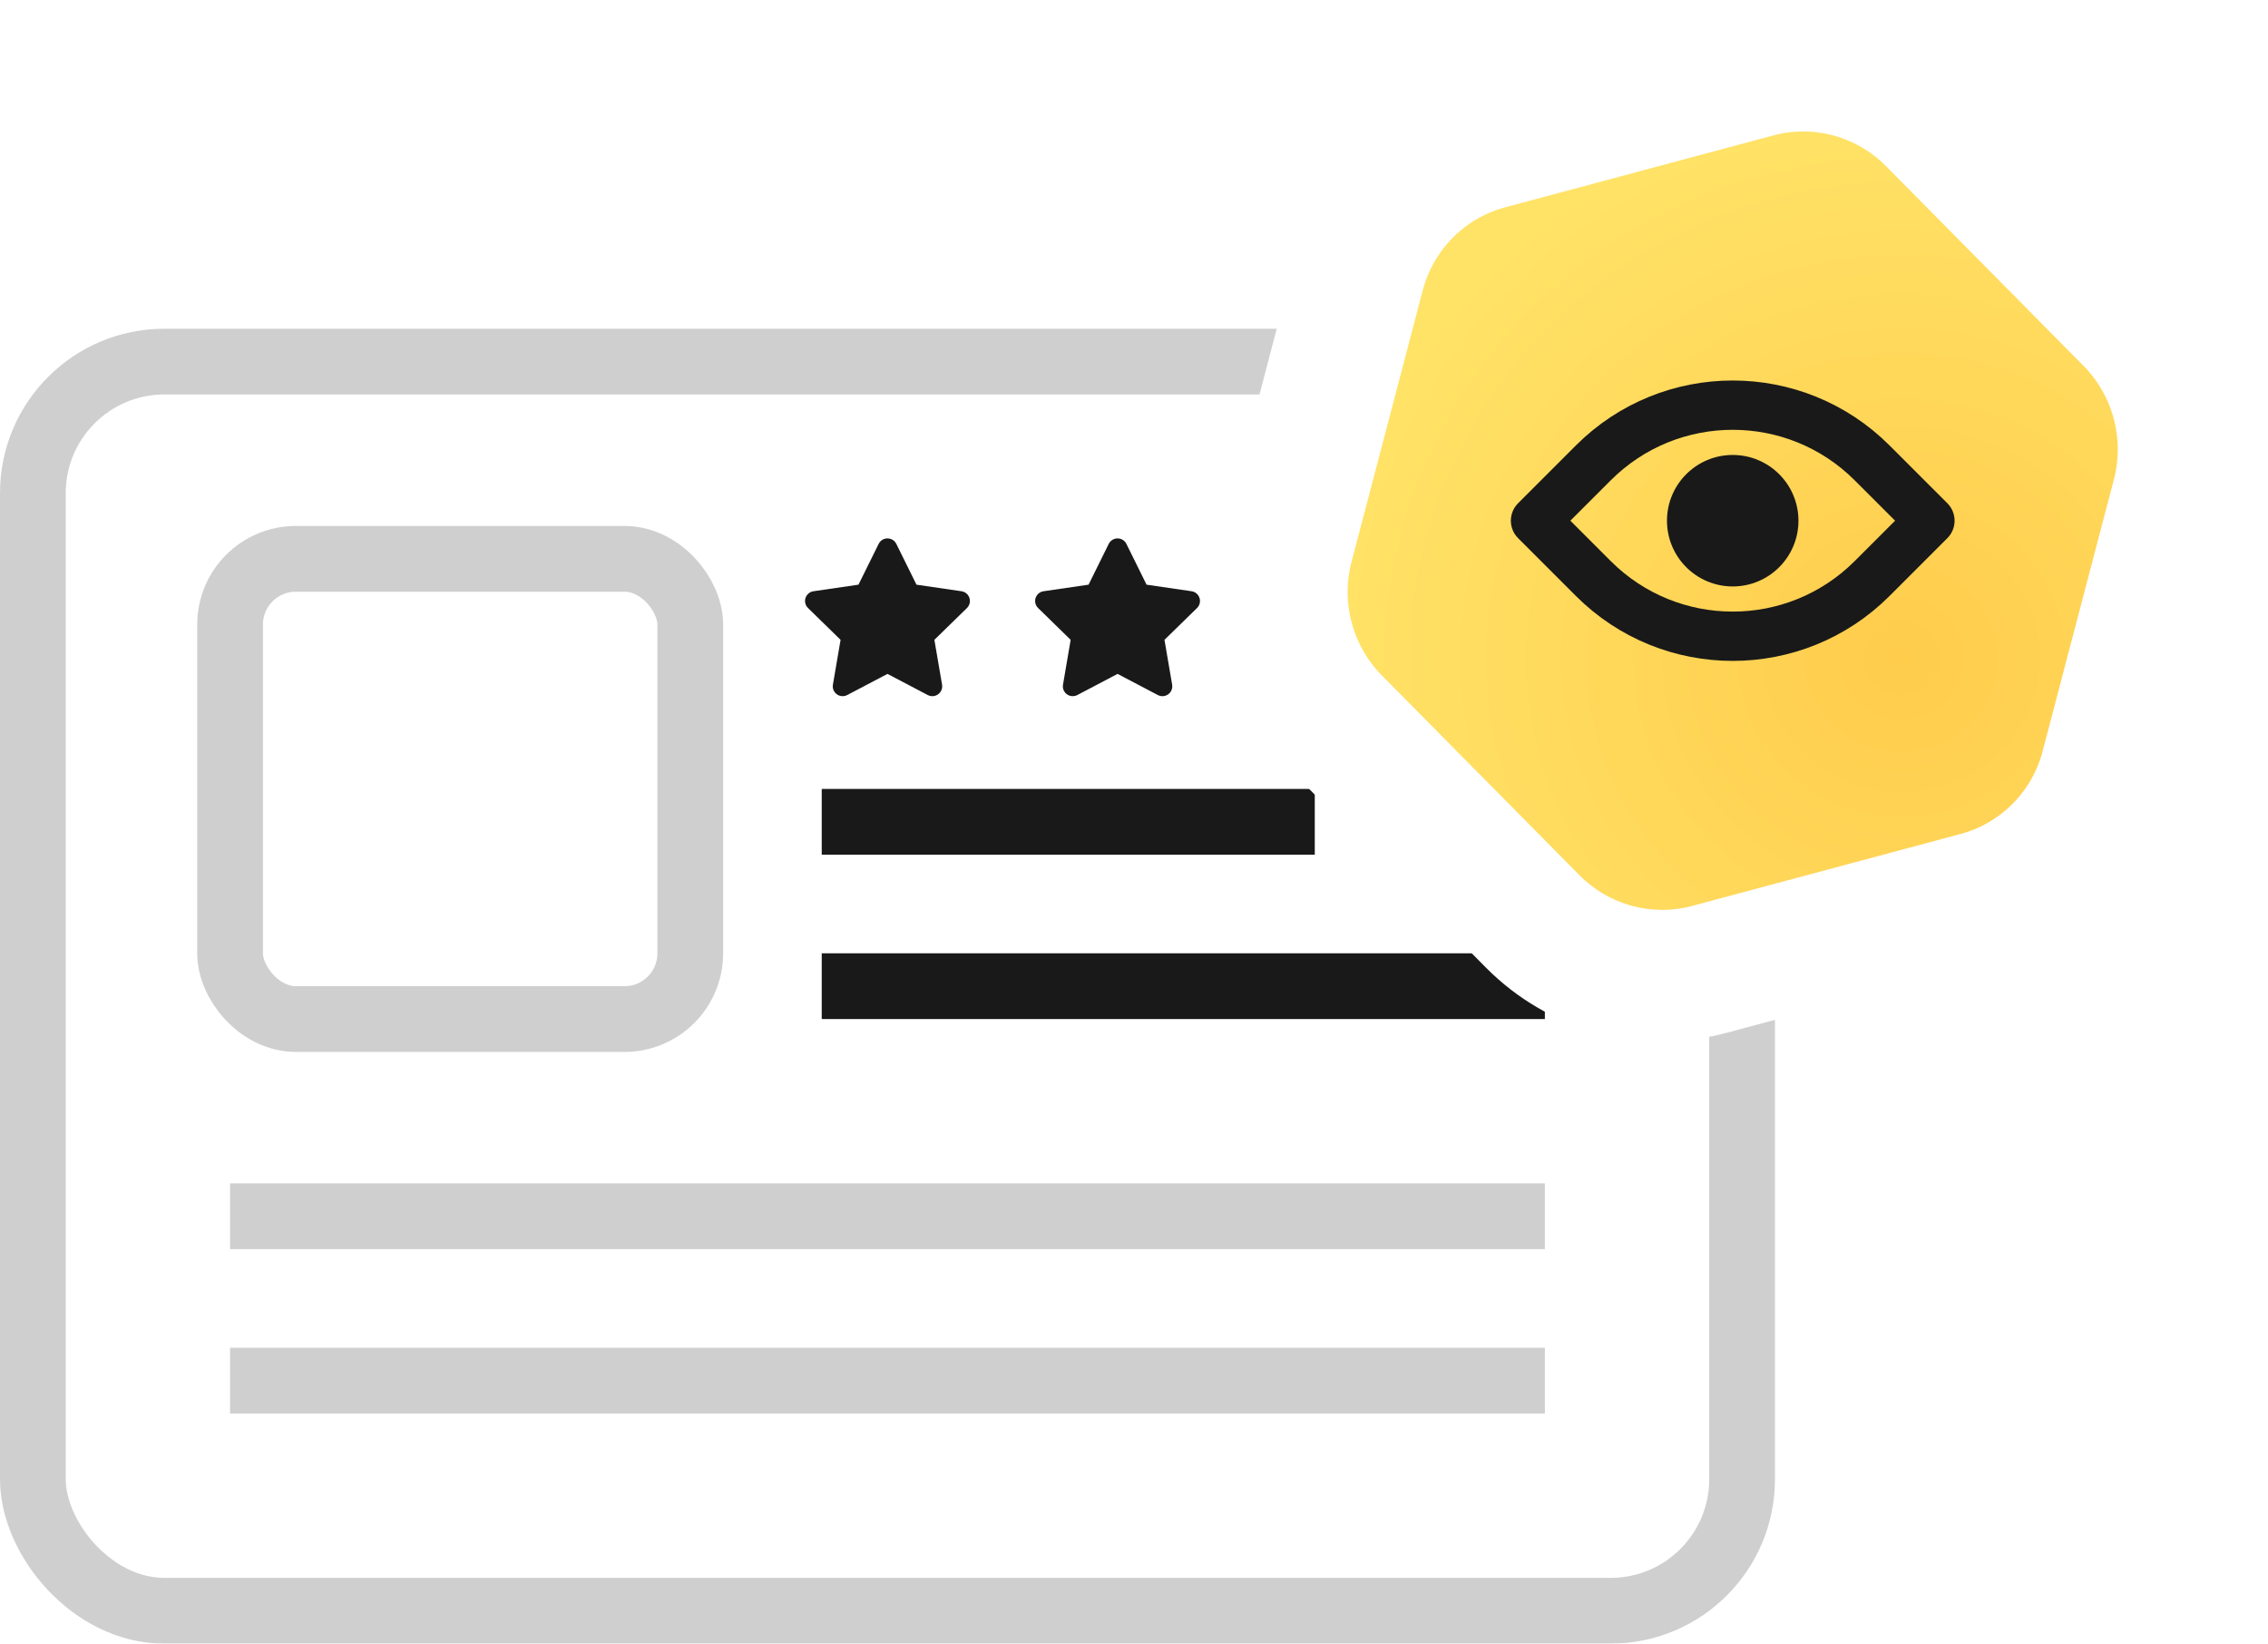 <svg xmlns="http://www.w3.org/2000/svg" width="69" height="50" viewBox="0 0 69 50">
    <defs>
        <filter id="prefix__a" width="103.8%" height="105.3%" x="-1.9%" y="-2.6%" filterUnits="objectBoundingBox">
            <feGaussianBlur in="SourceGraphic"/>
        </filter>
        <filter id="prefix__c" width="134.1%" height="133.8%" x="-17.1%" y="-16.9%" filterUnits="objectBoundingBox">
            <feGaussianBlur in="SourceGraphic"/>
        </filter>
        <radialGradient id="prefix__b" cx="68.166%" cy="65.098%" r="62.366%" fx="68.166%" fy="65.098%" gradientTransform="matrix(1 0 0 .989 0 .007)">
            <stop offset="0%" stop-color="#FFCC4C"/>
            <stop offset="100%" stop-color="#FFE367"/>
        </radialGradient>
    </defs>
    <g fill="none" fill-rule="evenodd" transform="translate(-11 3)">
        <rect width="52" height="38" x="12" y="8" fill-rule="nonzero" stroke="#CFCFCF" stroke-width="2" filter="url(#prefix__a)" rx="4"/>
        <rect width="14" height="14" x="18" y="14" stroke="#CFCFCF" stroke-width="2" rx="2"/>
        <path fill="#191919" d="M36 21H51V23H36z"/>
        <path fill="#CFCFCF" d="M18 33H58V35H18z"/>
        <path fill="#191919" d="M36 26H58V28H36z"/>
        <path fill="#CFCFCF" d="M18 38H58V40H18z"/>
        <path fill="#191919" d="M38 17.5l-1.225.644c-.147.077-.328.02-.405-.126-.031-.058-.042-.125-.03-.19l.233-1.364-.99-.967c-.12-.115-.122-.305-.006-.424.046-.047.106-.078.171-.087l1.37-.2.613-1.24c.073-.15.253-.21.402-.137.059.029.107.077.136.136l.613 1.241 1.37.2c.164.023.277.176.253.34-.01.065-.04.125-.087.171l-.991.967.234 1.364c.028.163-.082.318-.245.346-.065.011-.132 0-.19-.03L38 17.5zM45 17.5l-1.225.644c-.147.077-.328.02-.405-.126-.031-.058-.042-.125-.03-.19l.233-1.364-.99-.967c-.12-.115-.122-.305-.006-.424.046-.047.106-.078.171-.087l1.37-.2.613-1.24c.073-.15.253-.21.402-.137.059.029.107.077.136.136l.613 1.241 1.37.2c.164.023.277.176.253.34-.01.065-.04.125-.087.171l-.991.967.234 1.364c.028.163-.082.318-.245.346-.065.011-.132 0-.19-.03L45 17.5z"/>
        <path fill="url(#prefix__b)" fill-rule="nonzero" stroke="#FFF" stroke-width="4" d="M71.163 24.302l-8.168 2.189c-.96.257-1.952.246-2.88-.008-.924-.253-1.785-.746-2.488-1.456l-6-6.064c-1.398-1.41-1.948-3.462-1.443-5.381l2.165-8.255c.254-.965.753-1.822 1.426-2.502.677-.685 1.531-1.19 2.491-1.448l8.17-2.19c.96-.257 1.953-.245 2.882.009.923.253 1.784.746 2.487 1.456l5.997 6.064c1.399 1.411 1.948 3.462 1.443 5.382l-2.164 8.25c-.252.966-.751 1.824-1.425 2.506-.678.685-1.533 1.191-2.493 1.448z" filter="url(#prefix__c)"/>
        <g transform="translate(57.715 6.84)">
            <path stroke="#191919" stroke-linejoin="round" stroke-width="1.5" d="M10.243 4.243L12 6h0l-1.757 1.757c-2.344 2.344-6.142 2.344-8.486 0L0 6h0l1.757-1.757c2.344-2.344 6.142-2.344 8.486 0z"/>
            <circle cx="6" cy="6" r="2" fill="#191919"/>
        </g>
    </g>
</svg>
